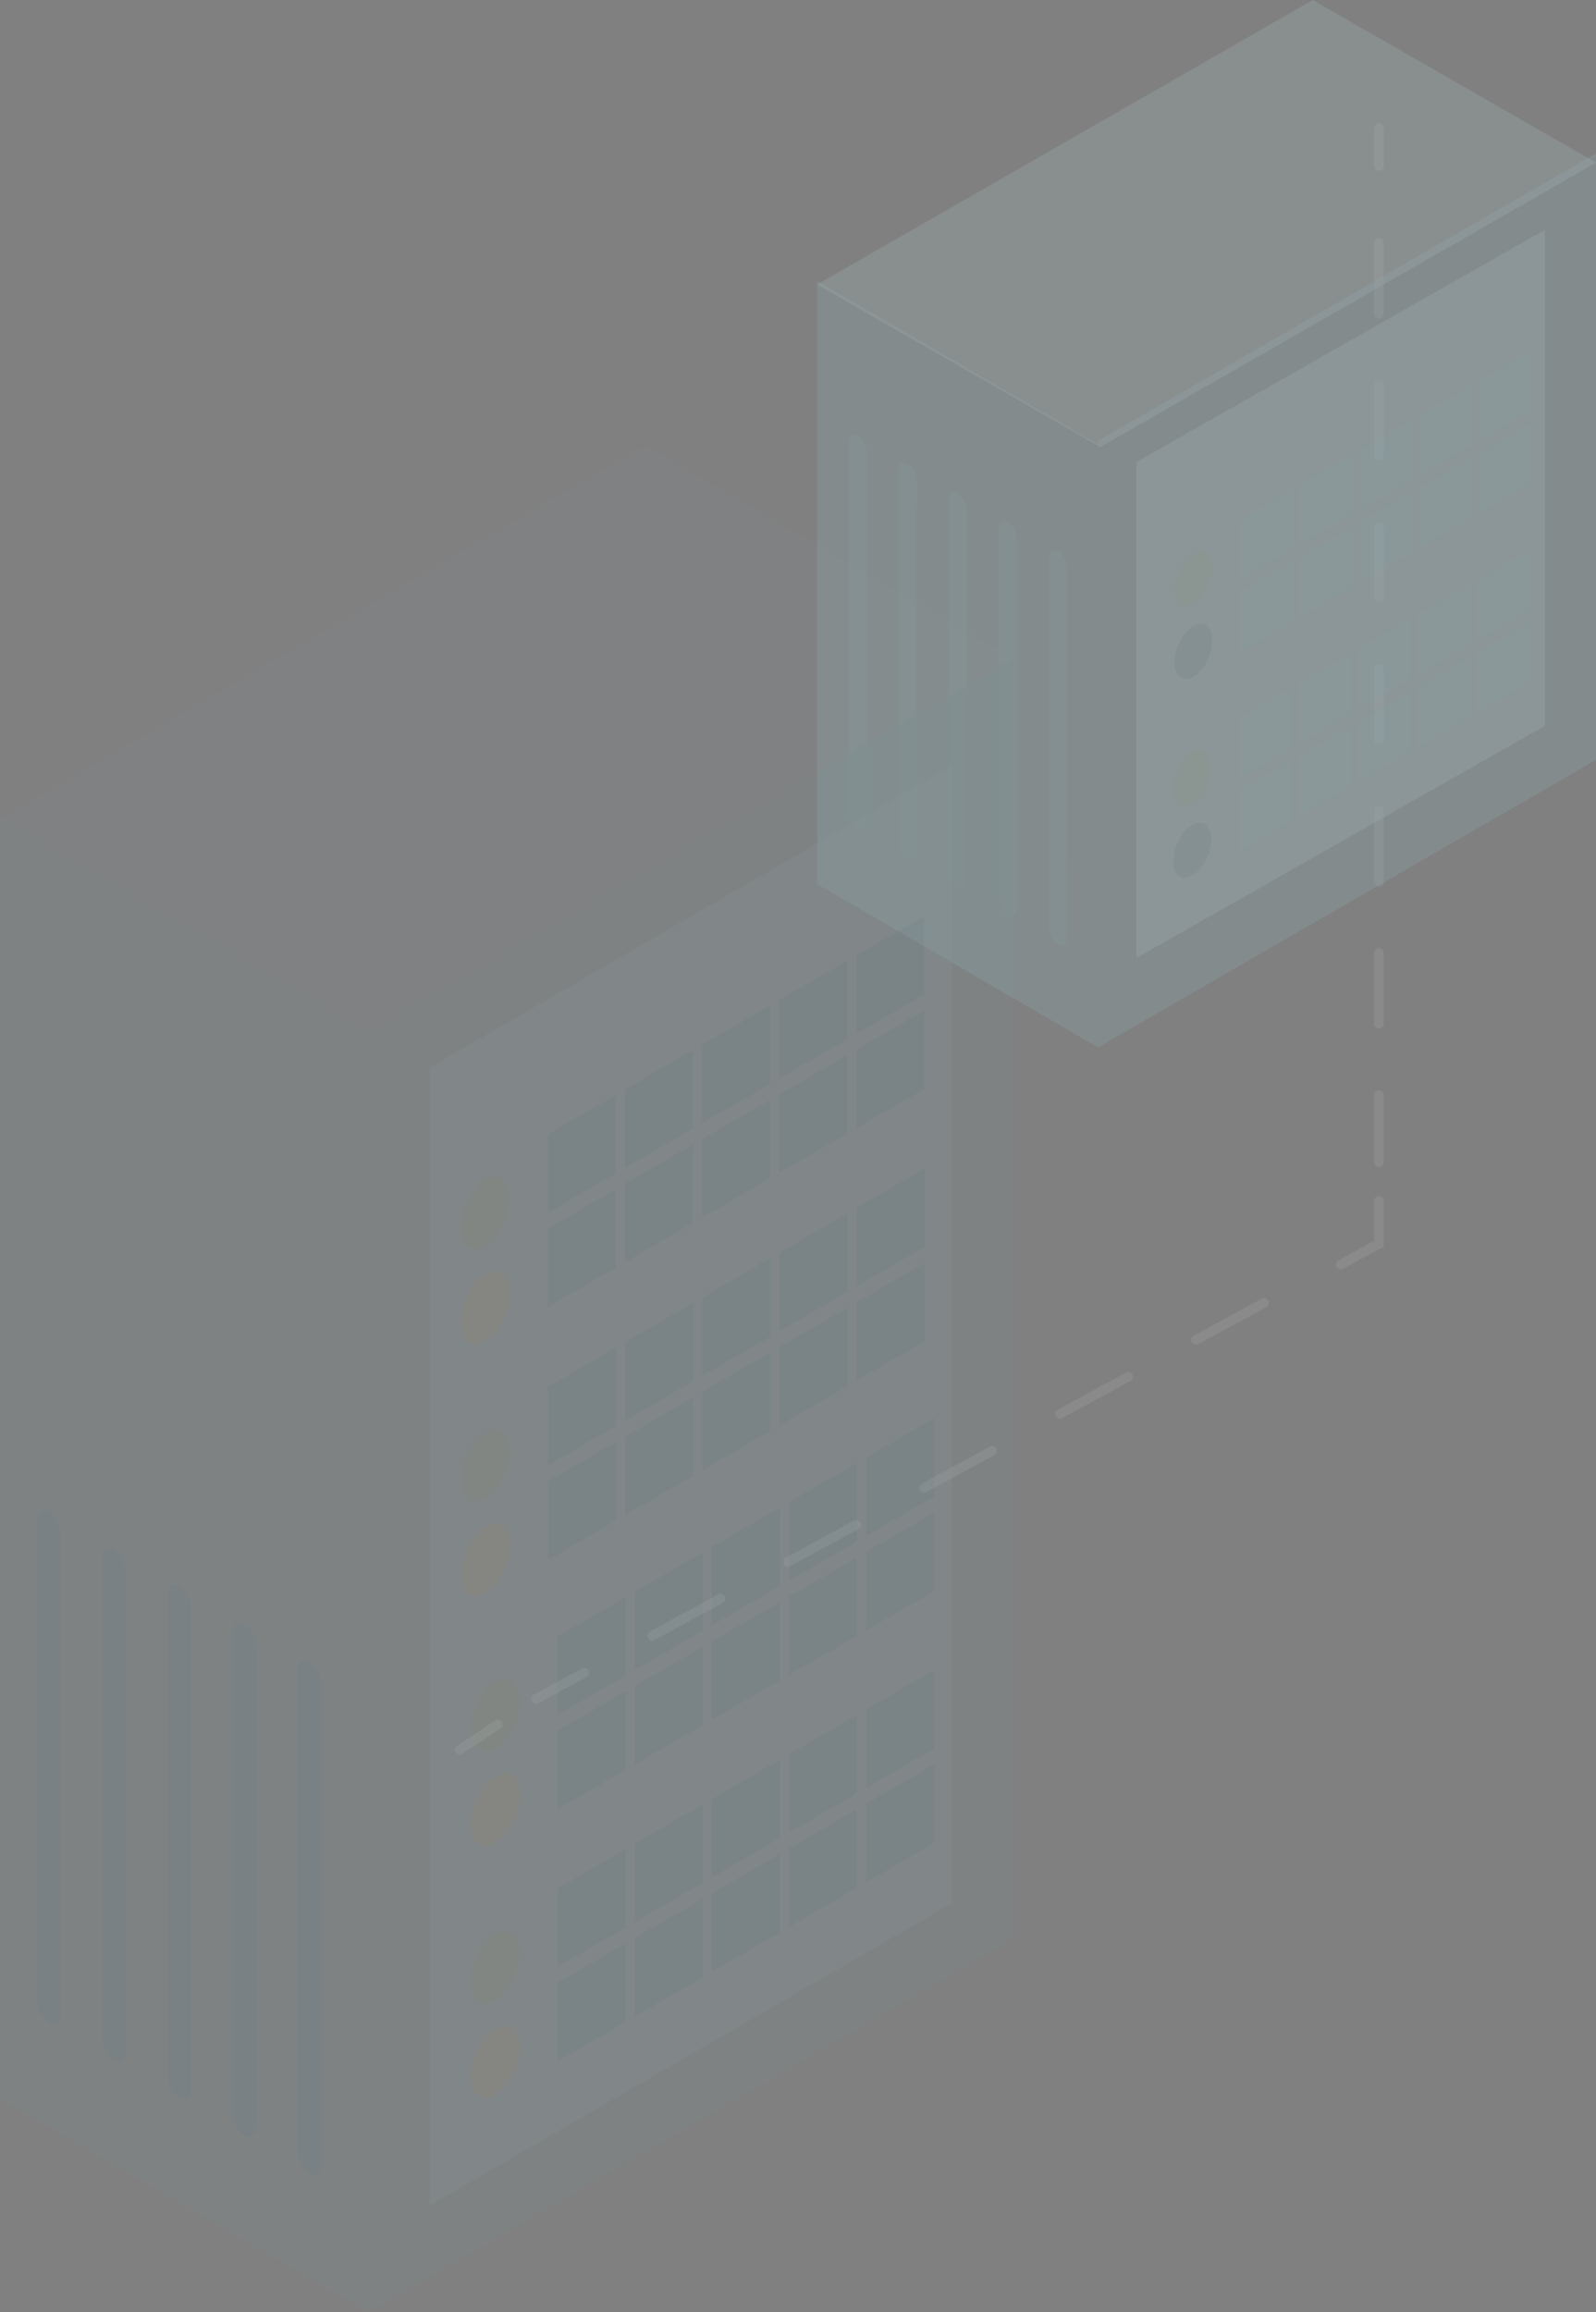 <svg xmlns="http://www.w3.org/2000/svg" xmlns:xlink="http://www.w3.org/1999/xlink" width="125" height="181" viewBox="0 0 125 181"><rect x="0" y="0" width="125" height="181" fill="#808080" stroke="none"/><defs><path id="riwvb" d="M469 83v3"/><path id="riwvc" d="M469 92v72"/><path id="riwvd" d="M469 167v3.37l-3 1.63"/><path id="riwve" d="M460 175l-57 31"/><path id="riwvf" d="M400 208l-3 2"/><path id="riwvg" d="M447 107.51V155l39-22.51V85z"/><path id="riwvh" d="M450 109.18L482 91v38.82L450 148z"/><path id="riwvi" d="M447 155l-22-12.79V95l22 12.79z"/><path id="riwvj" d="M463.82 73L425 95.27 447.18 108 486 85.73z"/><path id="riwvk" d="M444.6 117.52c0-.53-.33-1.14-.72-1.37-.4-.23-.72.01-.72.54v28.85c0 .53.32 1.15.72 1.38.4.23.71-.02.71-.55z"/><path id="riwvl" d="M440.66 115.25c0-.53-.32-1.14-.71-1.37-.4-.23-.72.01-.72.54v28.85c0 .53.32 1.15.72 1.38.4.23.71-.02.71-.55z"/><path id="riwvm" d="M436.74 112.98c0-.53-.32-1.14-.71-1.37-.4-.23-.72.01-.72.54V141c0 .53.32 1.15.72 1.38.4.23.71-.02.72-.55z"/><path id="riwvn" d="M432.81 110.71c0-.53-.32-1.15-.71-1.37-.4-.23-.72.01-.72.54v28.85c0 .53.32 1.15.72 1.38.4.23.71-.02.72-.55z"/><path id="riwvo" d="M428.89 108.44c0-.53-.33-1.14-.72-1.37-.4-.23-.72.01-.72.54v28.85c0 .53.32 1.15.72 1.38.4.23.72-.02.72-.55z"/><path id="riwvp" d="M458.24 118.3v-4.71l4.07-2.36v4.71z"/><path id="riwvq" d="M462.88 115.6v-4.71l4.07-2.36v4.71z"/><path id="riwvr" d="M467.53 112.9v-4.7l4.07-2.36v4.71z"/><path id="riwvs" d="M472.18 110.22v-4.71l4.07-2.36v4.71z"/><path id="riwvt" d="M476.82 107.52v-4.71l4.07-2.36v4.71z"/><path id="riwvu" d="M455.95 117.46c0-1.1-.66-1.6-1.48-1.13-.82.47-1.49 1.75-1.49 2.85s.67 1.6 1.49 1.12c.82-.47 1.48-1.75 1.48-2.84"/><path id="riwvv" d="M458.24 123.98v-4.71l4.07-2.36v4.71z"/><path id="riwvw" d="M462.88 121.28v-4.71l4.07-2.36v4.71z"/><path id="riwvx" d="M467.53 118.59v-4.71l4.07-2.36v4.71z"/><path id="riwvy" d="M472.18 115.9v-4.71l4.07-2.36v4.71z"/><path id="riwvz" d="M476.82 113.2v-4.7l4.07-2.36v4.71z"/><path id="riwvA" d="M455.95 123.14c0-1.1-.66-1.6-1.48-1.13-.82.47-1.49 1.75-1.49 2.85s.67 1.6 1.49 1.12c.82-.47 1.48-1.75 1.48-2.84"/><path id="riwvB" d="M458.15 133.86v-4.71l4.07-2.36v4.71z"/><path id="riwvC" d="M462.8 131.17v-4.71l4.07-2.36v4.71z"/><path id="riwvD" d="M467.44 128.48v-4.71l4.07-2.36v4.71z"/><path id="riwvE" d="M472.09 125.79v-4.72l4.07-2.35v4.71z"/><path id="riwvF" d="M476.74 123.09v-4.71l4.07-2.36v4.71z"/><path id="riwvG" d="M455.86 133.03c0-1.1-.66-1.6-1.48-1.13-.83.47-1.49 1.75-1.49 2.85s.66 1.6 1.49 1.12c.82-.47 1.48-1.75 1.48-2.84"/><path id="riwvH" d="M458.15 139.55v-4.71l4.07-2.36v4.71z"/><path id="riwvI" d="M462.8 136.85v-4.71l4.07-2.36v4.71z"/><path id="riwvJ" d="M467.44 134.16v-4.71l4.07-2.36v4.71z"/><path id="riwvK" d="M472.09 131.47v-4.71l4.07-2.36v4.71z"/><path id="riwvL" d="M476.74 128.77v-4.71l4.07-2.36v4.71z"/><path id="riwvM" d="M455.86 138.7c0-1.1-.66-1.6-1.48-1.12-.83.47-1.49 1.75-1.49 2.85s.66 1.6 1.49 1.12c.82-.47 1.48-1.75 1.48-2.84"/><path id="riwvN" d="M389.86 254l50.5-29.23v-100.2l-50.5 29.23z"/><path id="riwvO" d="M394.67 156.58l40.89-23.66v89.07l-40.89 23.66z"/><path id="riwvP" d="M389.86 254L361 237.3V137.08l28.86 16.7z"/><path id="riwva" d="M361 107.87v45.93h79.36v-45.93z"/><path id="riwvR" d="M361 137.1l50.5-29.23 28.86 16.7-50.5 29.23z"/><path id="riwvS" d="M386.17 204.9c0-.69-.42-1.49-.94-1.79-.51-.3-.93.02-.93.7v37.52c0 .7.42 1.5.93 1.79.52.3.94-.02.94-.7z"/><path id="riwvT" d="M381.07 201.95c0-.7-.42-1.49-.94-1.79-.51-.3-.93.02-.93.7v37.52c0 .7.42 1.5.93 1.8.52.29.94-.03.94-.72z"/><path id="riwvU" d="M375.97 199c0-.69-.42-1.49-.94-1.79-.51-.3-.93.02-.93.7v37.52c0 .7.42 1.5.93 1.8.52.3.94-.03.94-.72z"/><path id="riwvV" d="M370.86 196.05c0-.69-.42-1.49-.94-1.79-.51-.3-.93.02-.93.7v37.52c0 .7.42 1.5.93 1.8.52.29.94-.03.94-.72z"/><path id="riwvW" d="M365.76 193.09c0-.69-.42-1.49-.94-1.79-.51-.3-.93.02-.93.7v37.53c0 .68.42 1.48.93 1.78.52.3.94-.02.94-.7z"/><path id="riwvX" d="M403.91 167.93v-6.13l5.3-3.06v6.13z"/><path id="riwvY" d="M409.95 164.42v-6.13l5.3-3.06v6.13z"/><path id="riwvZ" d="M416 160.92v-6.13l5.3-3.06v6.13z"/><path id="riwvaa" d="M422.04 157.42v-6.13l5.3-3.06v6.13z"/><path id="riwvab" d="M428.08 153.92v-6.13l5.3-3.06v6.13z"/><path id="riwvac" d="M400.94 166.84c0-1.43-.87-2.09-1.94-1.47-1.06.62-1.93 2.28-1.93 3.7 0 1.43.87 2.09 1.93 1.47 1.07-.62 1.94-2.27 1.94-3.7"/><path id="riwvad" d="M403.91 175.31v-6.13l5.3-3.06v6.13z"/><path id="riwvae" d="M409.95 171.8v-6.12l5.3-3.06v6.13z"/><path id="riwvaf" d="M416 168.31v-6.13l5.3-3.06v6.13z"/><path id="riwvag" d="M422.04 164.81v-6.13l5.3-3.06v6.13z"/><path id="riwvah" d="M428.08 161.31v-6.13l5.3-3.06v6.13z"/><path id="riwvai" d="M400.94 174.23c0-1.43-.87-2.09-1.94-1.47-1.06.62-1.93 2.28-1.93 3.7 0 1.43.87 2.09 1.93 1.47 1.07-.62 1.94-2.28 1.94-3.7"/><path id="riwvaj" d="M403.94 187.7v-6.13l5.3-3.06v6.13z"/><path id="riwvak" d="M409.98 184.2v-6.13l5.3-3.06v6.13z"/><path id="riwval" d="M416.02 180.7v-6.13l5.3-3.06v6.13z"/><path id="riwvam" d="M422.06 177.2v-6.14l5.3-3.06v6.13z"/><path id="riwvan" d="M428.1 173.7v-6.14l5.3-3.06v6.13z"/><path id="riwvao" d="M400.97 186.6c0-1.42-.87-2.08-1.94-1.46-1.06.62-1.93 2.28-1.93 3.7 0 1.43.87 2.09 1.93 1.47 1.07-.62 1.94-2.28 1.94-3.7"/><path id="riwvap" d="M403.94 195.1v-6.14l5.3-3.06v6.13z"/><path id="riwvaq" d="M409.98 191.6v-6.14l5.3-3.06v6.13z"/><path id="riwvar" d="M416.02 188.08v-6.13l5.3-3.06v6.13z"/><path id="riwvas" d="M422.06 184.58v-6.13l5.3-3.06v6.13z"/><path id="riwvat" d="M428.1 181.08v-6.13l5.3-3.06v6.13z"/><path id="riwvau" d="M400.97 194c0-1.43-.87-2.09-1.94-1.47-1.06.62-1.93 2.28-1.93 3.7 0 1.43.87 2.09 1.93 1.47 1.07-.62 1.94-2.28 1.94-3.7"/><path id="riwvav" d="M404.69 207.24v-6.13l5.3-3.06v6.13z"/><path id="riwvaw" d="M410.73 203.73v-6.13l5.3-3.06v6.13z"/><path id="riwvax" d="M416.77 200.23v-6.13l5.3-3.06v6.13z"/><path id="riwvay" d="M422.81 196.73v-6.13l5.3-3.06v6.13z"/><path id="riwvaz" d="M428.85 193.23v-6.13l5.3-3.06v6.13z"/><path id="riwvaA" d="M401.72 206.15c0-1.43-.87-2.09-1.94-1.47-1.06.62-1.93 2.28-1.93 3.7 0 1.43.87 2.09 1.93 1.47 1.07-.62 1.94-2.27 1.94-3.7"/><path id="riwvaB" d="M404.69 214.62v-6.13l5.3-3.06v6.13z"/><path id="riwvaC" d="M410.73 211.12v-6.13l5.3-3.06v6.13z"/><path id="riwvaD" d="M416.77 207.62v-6.13l5.3-3.06v6.13z"/><path id="riwvaE" d="M422.81 204.12V198l5.3-3.06v6.13z"/><path id="riwvaF" d="M428.85 200.62v-6.13l5.3-3.06v6.13z"/><path id="riwvaG" d="M401.72 213.54c0-1.43-.87-2.09-1.94-1.47-1.06.62-1.93 2.28-1.93 3.7 0 1.43.87 2.09 1.93 1.47 1.07-.62 1.94-2.28 1.94-3.7"/><path id="riwvaH" d="M404.69 226.96v-6.13l5.3-3.06v6.13z"/><path id="riwvaI" d="M410.73 223.46v-6.13l5.3-3.06v6.13z"/><path id="riwvaJ" d="M416.77 219.96v-6.13l5.3-3.06v6.13z"/><path id="riwvaK" d="M422.81 216.46v-6.13l5.3-3.06v6.13z"/><path id="riwvaL" d="M428.85 212.95v-6.13l5.3-3.06v6.13z"/><path id="riwvaM" d="M401.72 225.88c0-1.43-.87-2.09-1.94-1.47-1.06.62-1.93 2.28-1.93 3.7 0 1.43.87 2.09 1.93 1.47 1.07-.62 1.94-2.27 1.94-3.7"/><path id="riwvaN" d="M404.69 234.35v-6.13l5.3-3.06v6.13z"/><path id="riwvaO" d="M410.73 230.85v-6.13l5.3-3.06v6.13z"/><path id="riwvaP" d="M416.77 227.35v-6.13l5.3-3.06v6.13z"/><path id="riwvaQ" d="M422.81 223.85v-6.13l5.3-3.06v6.13z"/><path id="riwvaR" d="M428.85 220.34v-6.13l5.3-3.06v6.13z"/><path id="riwvaS" d="M401.72 233.26c0-1.43-.87-2.09-1.94-1.47-1.06.62-1.93 2.28-1.93 3.7 0 1.43.87 2.09 1.93 1.47 1.07-.62 1.94-2.27 1.94-3.7"/><clipPath id="riwvQ"><use xlink:href="#riwva"/></clipPath></defs><g><g clip-path="url(#clip-7B69D6D5-4574-4DD7-964A-CA68FFF6B83F)" opacity=".35" transform="translate(-361 -73)"><g opacity=".35"><use fill="#fff" fill-opacity="0" stroke="#d7d7d7" stroke-linecap="round" stroke-miterlimit="50" stroke-width=".75" xlink:href="#riwvb"/></g><g opacity=".35"><use fill="#fff" fill-opacity="0" stroke="#d7d7d7" stroke-dasharray="5.56 5.56" stroke-linecap="round" stroke-miterlimit="50" stroke-width=".75" xlink:href="#riwvc"/></g><g opacity=".35"><use fill="#fff" fill-opacity="0" stroke="#d7d7d7" stroke-linecap="round" stroke-miterlimit="50" stroke-width=".75" xlink:href="#riwvd"/></g><g opacity=".35"><use fill="#fff" fill-opacity="0" stroke="#d7d7d7" stroke-dasharray="6.06 6.06" stroke-linecap="round" stroke-miterlimit="50" stroke-width=".75" xlink:href="#riwve"/></g><g opacity=".35"><use fill="#fff" fill-opacity="0" stroke="#d7d7d7" stroke-linecap="round" stroke-miterlimit="50" stroke-width=".75" xlink:href="#riwvf"/></g><g opacity=".35"><use fill="#a2dee8" xlink:href="#riwvg"/></g><g opacity=".35"><use fill="#ccf8ff" xlink:href="#riwvh"/></g><g opacity=".35"><use fill="#a2dee8" xlink:href="#riwvi"/></g><g opacity=".35"><use fill="#ccf8ff" xlink:href="#riwvj"/></g><g opacity=".35"><g opacity=".35"><use fill="#69f0ff" xlink:href="#riwvk"/></g><g opacity=".35"><use fill="#69f0ff" xlink:href="#riwvl"/></g><g opacity=".35"><use fill="#69f0ff" xlink:href="#riwvm"/></g><g opacity=".35"><use fill="#69f0ff" xlink:href="#riwvn"/></g><g opacity=".35"><use fill="#69f0ff" xlink:href="#riwvo"/></g><g opacity=".35"><use fill="#69f0ff" xlink:href="#riwvp"/></g><g opacity=".35"><use fill="#69f0ff" xlink:href="#riwvq"/></g><g opacity=".35"><use fill="#69f0ff" xlink:href="#riwvr"/></g><g opacity=".35"><use fill="#69f0ff" xlink:href="#riwvs"/></g><g opacity=".35"><use fill="#69f0ff" xlink:href="#riwvt"/></g><g opacity=".35"><use fill="#8bc53e" xlink:href="#riwvu"/></g><g opacity=".35"><use fill="#69f0ff" xlink:href="#riwvv"/></g><g opacity=".35"><use fill="#69f0ff" xlink:href="#riwvw"/></g><g opacity=".35"><use fill="#69f0ff" xlink:href="#riwvx"/></g><g opacity=".35"><use fill="#69f0ff" xlink:href="#riwvy"/></g><g opacity=".35"><use fill="#69f0ff" xlink:href="#riwvz"/></g><g opacity=".35"><use fill="#00394b" xlink:href="#riwvA"/></g><g opacity=".35"><use fill="#69f0ff" xlink:href="#riwvB"/></g><g opacity=".35"><use fill="#69f0ff" xlink:href="#riwvC"/></g><g opacity=".35"><use fill="#69f0ff" xlink:href="#riwvD"/></g><g opacity=".35"><use fill="#69f0ff" xlink:href="#riwvE"/></g><g opacity=".35"><use fill="#69f0ff" xlink:href="#riwvF"/></g><g opacity=".35"><use fill="#8bc53e" xlink:href="#riwvG"/></g><g opacity=".35"><use fill="#69f0ff" xlink:href="#riwvH"/></g><g opacity=".35"><use fill="#69f0ff" xlink:href="#riwvI"/></g><g opacity=".35"><use fill="#69f0ff" xlink:href="#riwvJ"/></g><g opacity=".35"><use fill="#69f0ff" xlink:href="#riwvK"/></g><g opacity=".35"><use fill="#69f0ff" xlink:href="#riwvL"/></g><g opacity=".35"><use fill="#00394b" xlink:href="#riwvM"/></g><g opacity=".35"><use fill="#58c2d2" xlink:href="#riwvN"/></g><g opacity=".35"><use fill="#afefff" xlink:href="#riwvO"/></g><g opacity=".35"><use fill="#58c2d2" xlink:href="#riwvP"/></g><g opacity=".35"><g opacity=".35"/><g clip-path="url(#riwvQ)" opacity=".35"><use fill="#afefff" xlink:href="#riwvR"/></g></g><g opacity=".35"><use fill="#007aa2" xlink:href="#riwvS"/></g><g opacity=".35"><use fill="#007aa2" xlink:href="#riwvT"/></g><g opacity=".35"><use fill="#007aa2" xlink:href="#riwvU"/></g><g opacity=".35"><use fill="#007aa2" xlink:href="#riwvV"/></g><g opacity=".35"><use fill="#007aa2" xlink:href="#riwvW"/></g><g opacity=".35"><use fill="#007aa2" xlink:href="#riwvX"/></g><g opacity=".35"><use fill="#007aa2" xlink:href="#riwvY"/></g><g opacity=".35"><use fill="#007aa2" xlink:href="#riwvZ"/></g><g opacity=".35"><use fill="#007aa2" xlink:href="#riwvaa"/></g><g opacity=".35"><use fill="#007aa2" xlink:href="#riwvab"/></g><g opacity=".35"><use fill="#8bc53e" xlink:href="#riwvac"/></g><g opacity=".35"><use fill="#007aa2" xlink:href="#riwvad"/></g><g opacity=".35"><use fill="#007aa2" xlink:href="#riwvae"/></g><g opacity=".35"><use fill="#007aa2" xlink:href="#riwvaf"/></g><g opacity=".35"><use fill="#007aa2" xlink:href="#riwvag"/></g><g opacity=".35"><use fill="#007aa2" xlink:href="#riwvah"/></g><g opacity=".35"><use fill="#faaf3a" xlink:href="#riwvai"/></g><g opacity=".35"><use fill="#007aa2" xlink:href="#riwvaj"/></g><g opacity=".35"><use fill="#007aa2" xlink:href="#riwvak"/></g><g opacity=".35"><use fill="#007aa2" xlink:href="#riwval"/></g><g opacity=".35"><use fill="#007aa2" xlink:href="#riwvam"/></g><g opacity=".35"><use fill="#007aa2" xlink:href="#riwvan"/></g><g opacity=".35"><use fill="#8bc53e" xlink:href="#riwvao"/></g><g opacity=".35"><use fill="#007aa2" xlink:href="#riwvap"/></g><g opacity=".35"><use fill="#007aa2" xlink:href="#riwvaq"/></g><g opacity=".35"><use fill="#007aa2" xlink:href="#riwvar"/></g><g opacity=".35"><use fill="#007aa2" xlink:href="#riwvas"/></g><g opacity=".35"><use fill="#007aa2" xlink:href="#riwvat"/></g><g opacity=".35"><use fill="#faaf3a" xlink:href="#riwvau"/></g><g opacity=".35"><use fill="#007aa2" xlink:href="#riwvav"/></g><g opacity=".35"><use fill="#007aa2" xlink:href="#riwvaw"/></g><g opacity=".35"><use fill="#007aa2" xlink:href="#riwvax"/></g><g opacity=".35"><use fill="#007aa2" xlink:href="#riwvay"/></g><g opacity=".35"><use fill="#007aa2" xlink:href="#riwvaz"/></g><g opacity=".35"><use fill="#8bc53e" xlink:href="#riwvaA"/></g><g opacity=".35"><use fill="#007aa2" xlink:href="#riwvaB"/></g><g opacity=".35"><use fill="#007aa2" xlink:href="#riwvaC"/></g><g opacity=".35"><use fill="#007aa2" xlink:href="#riwvaD"/></g><g opacity=".35"><use fill="#007aa2" xlink:href="#riwvaE"/></g><g opacity=".35"><use fill="#007aa2" xlink:href="#riwvaF"/></g><g opacity=".35"><use fill="#faaf3a" xlink:href="#riwvaG"/></g><g opacity=".35"><use fill="#007aa2" xlink:href="#riwvaH"/></g><g opacity=".35"><use fill="#007aa2" xlink:href="#riwvaI"/></g><g opacity=".35"><use fill="#007aa2" xlink:href="#riwvaJ"/></g><g opacity=".35"><use fill="#007aa2" xlink:href="#riwvaK"/></g><g opacity=".35"><use fill="#007aa2" xlink:href="#riwvaL"/></g><g opacity=".35"><use fill="#8bc53e" xlink:href="#riwvaM"/></g><g opacity=".35"><use fill="#007aa2" xlink:href="#riwvaN"/></g><g opacity=".35"><use fill="#007aa2" xlink:href="#riwvaO"/></g><g opacity=".35"><use fill="#007aa2" xlink:href="#riwvaP"/></g><g opacity=".35"><use fill="#007aa2" xlink:href="#riwvaQ"/></g><g opacity=".35"><use fill="#007aa2" xlink:href="#riwvaR"/></g><g opacity=".35"><use fill="#faaf3a" xlink:href="#riwvaS"/></g></g></g></g></svg>